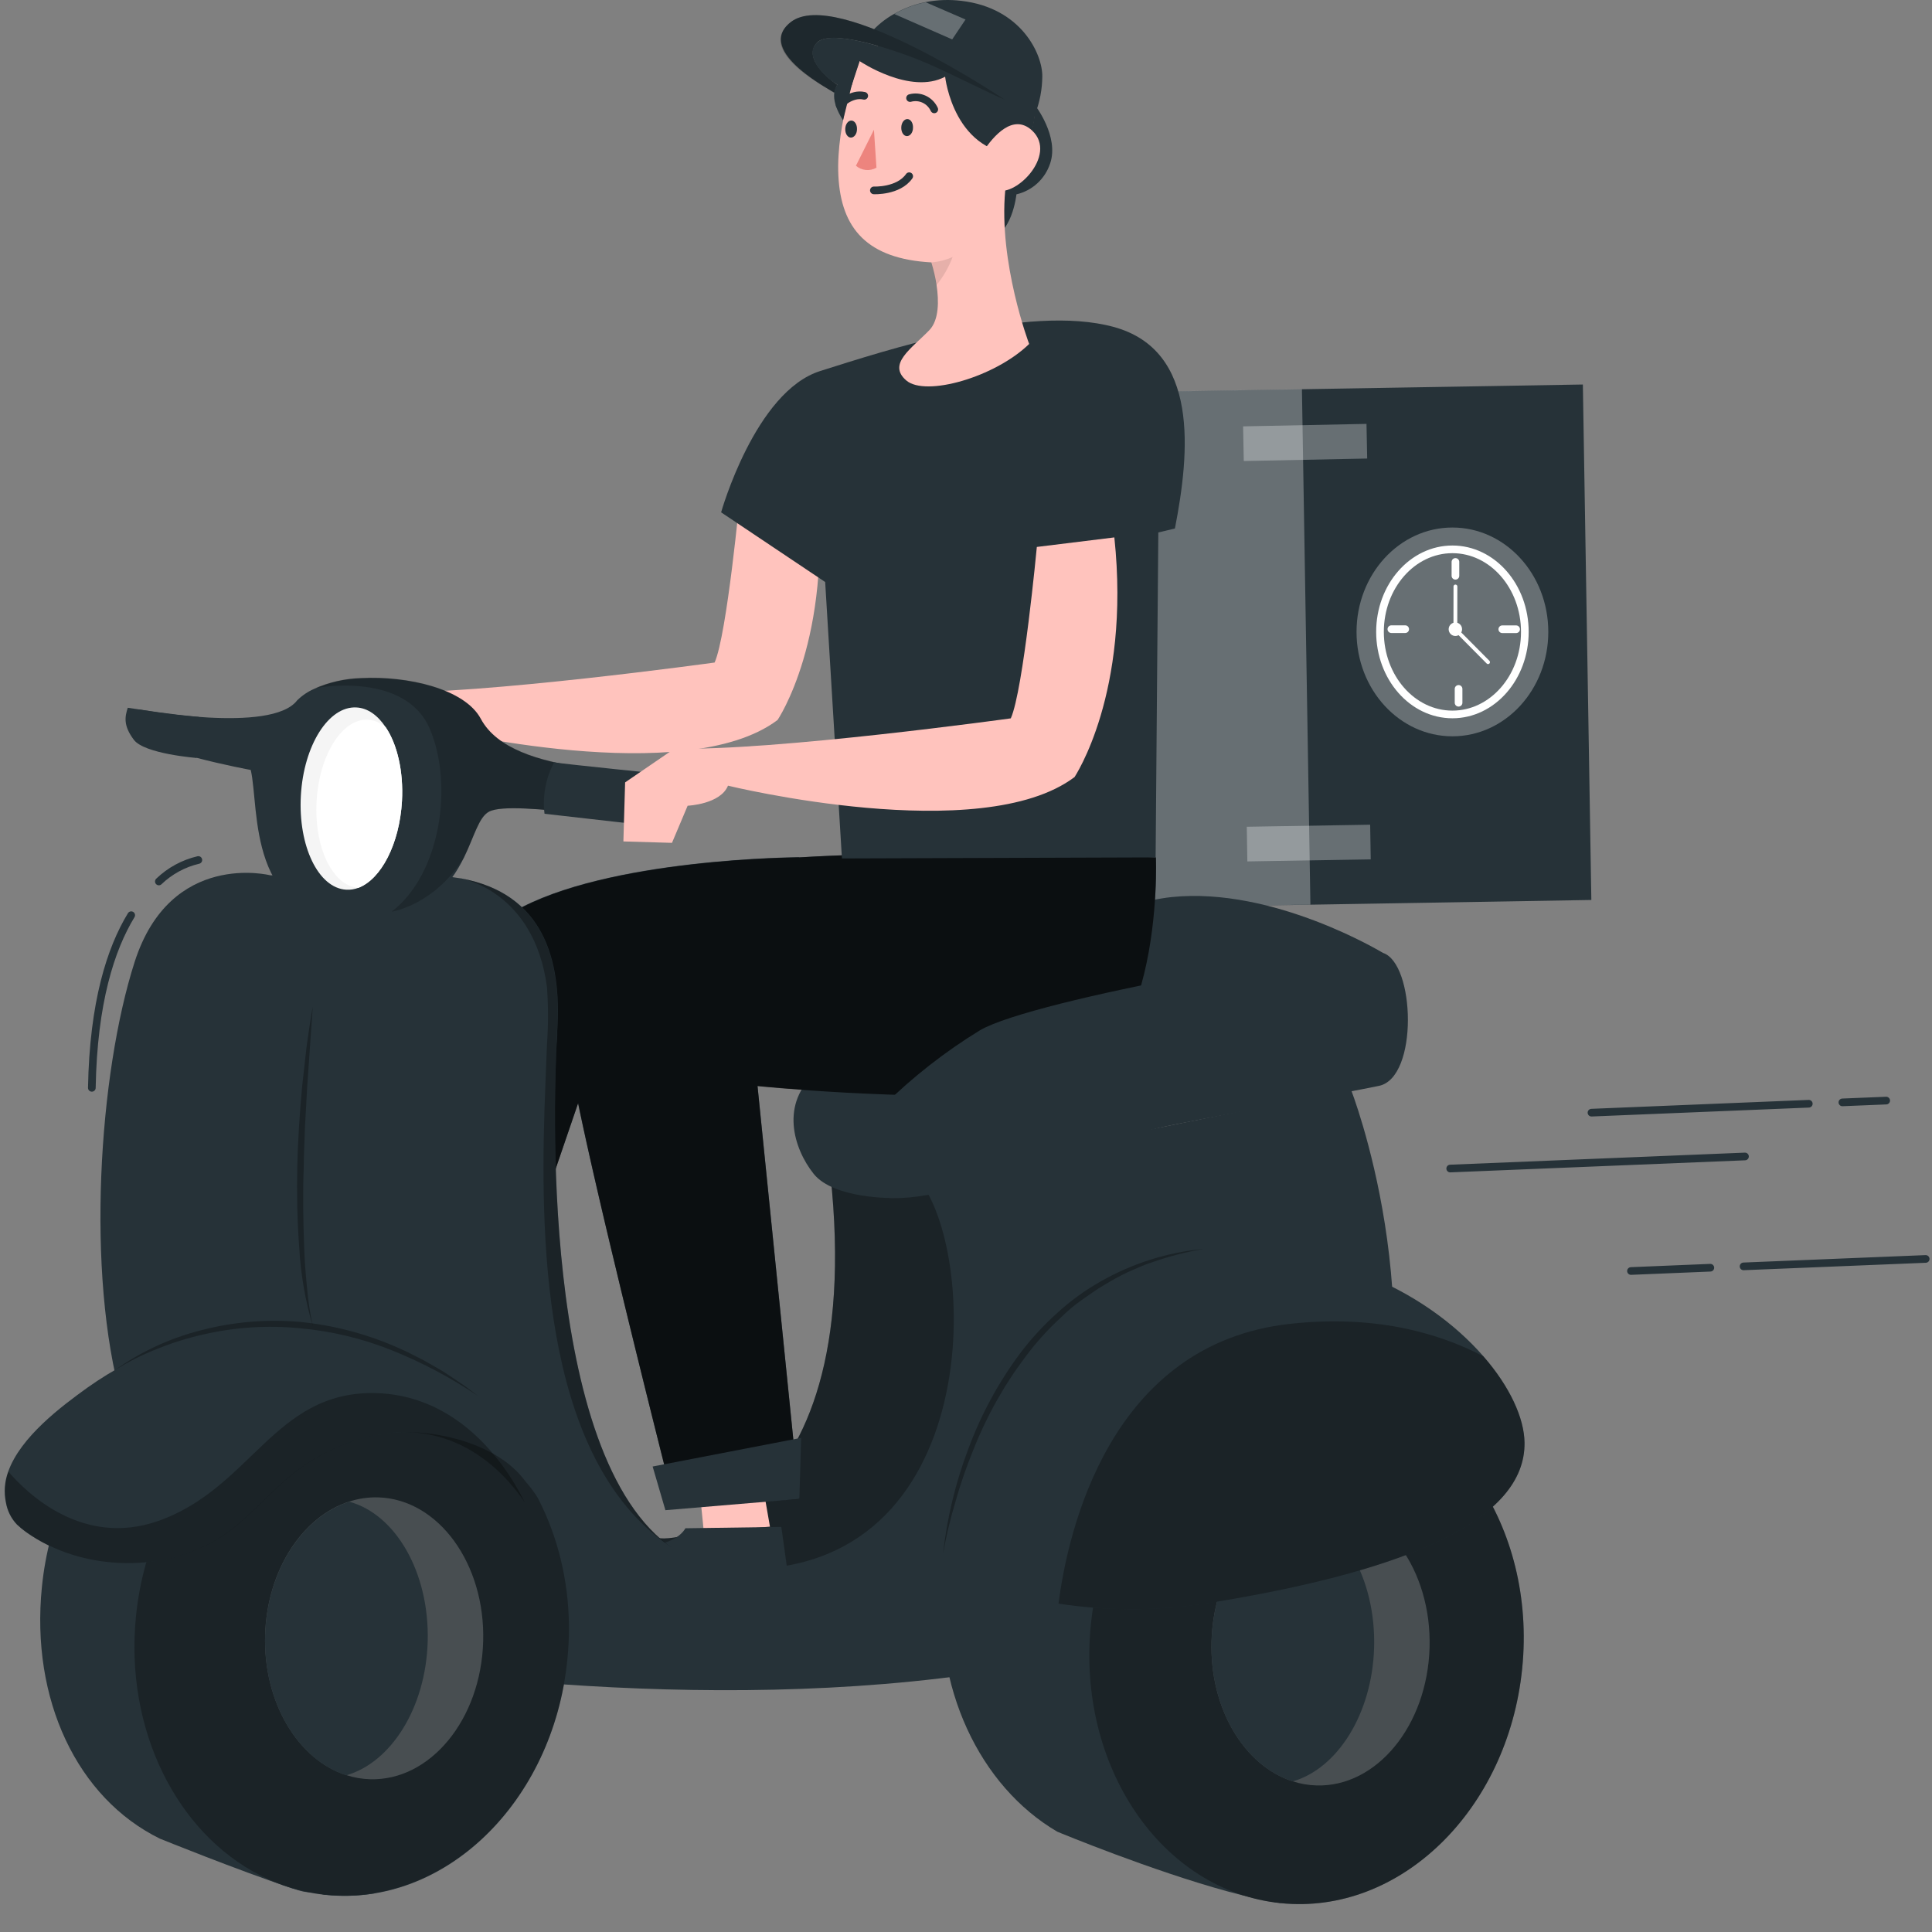 <svg width="252" height="252" viewBox="0 0 252 252" fill="none" xmlns="http://www.w3.org/2000/svg">
<rect x="0" y="0" width="252" height="252" fill="#808080" stroke="none"/>
<path d="M206.46 50.153L114.018 51.698L115.125 118.932L207.567 117.388L206.46 50.153Z" fill="#263238"/>
<path opacity="0.3" d="M169.817 50.757L113.927 51.69L115.033 118.925L170.923 117.991L169.817 50.757Z" fill="white"/>
<path opacity="0.3" d="M178.239 55.289L162.143 55.613L162.233 60.133L178.328 59.809L178.239 55.289Z" fill="white"/>
<path opacity="0.3" d="M178.717 107.57L162.624 107.839L162.698 112.358L178.791 112.089L178.717 107.57Z" fill="white"/>
<path d="M189.446 93.189C194.663 93.189 198.892 88.368 198.892 82.422C198.892 76.475 194.663 71.654 189.446 71.654C184.229 71.654 180 76.475 180 82.422C180 88.368 184.229 93.189 189.446 93.189Z" stroke="white" stroke-miterlimit="10"/>
<path d="M189.839 73.295V75.103" stroke="white" stroke-linecap="round" stroke-linejoin="round"/>
<path d="M190.248 89.856V91.663" stroke="white" stroke-linecap="round" stroke-linejoin="round"/>
<path d="M181.483 82.066H183.286" stroke="white" stroke-linecap="round" stroke-linejoin="round"/>
<path d="M195.952 82.075H197.754" stroke="white" stroke-linecap="round" stroke-linejoin="round"/>
<path d="M189.831 82.067L189.839 76.498" stroke="white" stroke-width="0.5" stroke-linecap="round" stroke-linejoin="round"/>
<path d="M190.184 82.43L194.093 86.369" stroke="white" stroke-width="0.5" stroke-linecap="round" stroke-linejoin="round"/>
<path d="M190.704 82.074C190.704 82.248 190.653 82.418 190.557 82.563C190.461 82.708 190.325 82.82 190.165 82.887C190.005 82.954 189.83 82.971 189.66 82.937C189.491 82.903 189.335 82.819 189.213 82.696C189.091 82.573 189.008 82.416 188.974 82.246C188.941 82.075 188.958 81.898 189.024 81.737C189.09 81.577 189.202 81.439 189.346 81.343C189.489 81.246 189.658 81.194 189.831 81.194C189.946 81.193 190.06 81.215 190.166 81.259C190.273 81.303 190.369 81.368 190.451 81.45C190.532 81.532 190.596 81.629 190.64 81.736C190.683 81.843 190.705 81.958 190.704 82.074Z" fill="white"/>
<path opacity="0.3" d="M189.446 96.04C196.353 96.04 201.952 89.944 201.952 82.424C201.952 74.903 196.353 68.807 189.446 68.807C182.539 68.807 176.94 74.903 176.94 82.424C176.94 89.944 182.539 96.04 189.446 96.04Z" fill="white"/>
<path d="M85.582 200.508C86.977 201.582 114.961 198.547 107.727 148.528C107.727 148.528 121.002 151.926 122.428 151.7C122.428 151.7 141.905 181.782 127.724 196.682C113.543 211.582 92.409 212.494 92.409 212.494L85.582 200.508Z" fill="#263238"/>
<path opacity="0.3" d="M85.582 200.508C86.977 201.582 114.961 198.547 107.727 148.528C107.727 148.528 121.002 151.926 122.428 151.7C122.428 151.7 141.905 181.782 127.724 196.682C113.543 211.582 92.409 212.494 92.409 212.494L85.582 200.508Z" fill="black"/>
<path d="M116.596 156.268C116.668 156.268 108.777 156.422 106.133 153.112C103.489 149.803 101.702 143.887 106.509 139.851C111.316 135.815 139.541 118.381 152.833 117.009C166.124 115.636 180.353 124.273 180.353 124.273L162.952 137.236L125.481 146.373L116.596 156.268Z" fill="#263238"/>
<path d="M91.079 192.63L91.808 199.862L100.429 199.127L99.131 191.693L91.079 192.63Z" fill="#FFC3BD"/>
<path d="M89.404 199.339L101.911 199.161L102.8 205.521C102.8 205.521 91.087 205.683 86.272 205.037C81.457 204.391 82.21 201.865 82.21 201.865C82.21 201.865 87.85 202.002 89.404 199.339Z" fill="#263238"/>
<path d="M198.546 217.643C200.413 199.154 189.334 182.875 173.799 181.282C158.264 179.69 144.157 193.387 142.29 211.876C140.422 230.365 151.502 246.644 167.037 248.236C182.571 249.829 196.679 236.132 198.546 217.643Z" fill="#263238"/>
<path d="M150.766 111.835C150.766 111.835 152.064 141.837 134.742 142.692C117.421 143.548 98.81 141.635 98.81 141.635L104.266 195.544L88.026 196.553C88.026 196.553 76.369 150.82 74.534 139.327C72.7 127.833 74.294 119.705 86.335 114.604C98.377 109.502 150.766 111.835 150.766 111.835Z" fill="#263238"/>
<path d="M53.832 207.021L75.408 143.886L104.25 111.81C104.25 111.81 79.077 111.906 66.98 118.912C54.882 125.919 54.433 134.337 52.214 144.354C49.995 154.371 41.094 201.782 41.094 201.782L53.832 207.021Z" fill="#263238"/>
<path opacity="0.7" d="M150.766 111.834C150.766 111.834 123.959 110.632 104.298 111.834C104.298 111.834 79.125 111.931 67.028 118.937C54.93 125.943 54.433 134.338 52.214 144.354C49.995 154.371 41.094 201.783 41.094 201.783L53.832 207.021L75.408 143.886C79.037 161.385 88.026 196.52 88.026 196.52L104.266 195.544L98.802 141.667C98.802 141.667 117.405 143.579 134.735 142.724C152.064 141.868 150.766 111.834 150.766 111.834Z" fill="black"/>
<path d="M106.509 63.171L96.55 64.39C96.55 64.39 94.82 82.833 93.21 86.417C93.21 86.417 62.581 90.654 50.035 90.291L43.665 94.65L43.441 102.229L49.682 102.414L51.693 97.612C51.693 97.612 55.907 97.426 56.885 95.037C56.885 95.037 89.428 102.955 101.414 93.915C101.43 93.923 108.656 83.229 106.509 63.171Z" fill="#FFC3BD"/>
<path d="M135.047 13.782C135.047 13.782 138.163 17.818 136.978 21.313C136.65 22.31 136.074 23.205 135.303 23.912C134.533 24.618 133.595 25.113 132.579 25.349C132.579 25.349 131.994 30.942 128.718 31.104C125.441 31.265 126.538 18.779 126.538 18.779L135.047 13.782Z" fill="#263238"/>
<path d="M109.818 111.971L107.631 75.915L94.059 66.827C94.059 66.827 98.498 51.063 106.99 48.392C115.482 45.72 134.005 39.594 145.238 42.637C156.47 45.68 155.18 59.03 153.25 68.934L151.086 69.45C151.086 69.45 150.75 108.476 150.734 111.834L109.818 111.971Z" fill="#263238"/>
<path d="M134.238 44.864C129.791 49.199 120.722 51.782 118.214 49.627C115.707 47.471 118.871 45.494 121.227 43.056C122.501 41.716 122.46 39.206 122.164 37.204C122.008 36.196 121.778 35.2 121.475 34.226C113.151 33.766 109.698 29.843 109.353 22.926C109.009 16.009 112.117 7.978 112.117 7.978L117.998 2.925C117.998 2.925 126.01 4.136 132.419 8.575C136.233 11.19 135.103 16.34 133.525 20.141C132.856 21.759 132.052 23.318 131.121 24.799C130.224 34.266 134.238 44.864 134.238 44.864Z" fill="#FFC3BD"/>
<path d="M113.984 24.833C113.984 24.833 117.189 24.986 118.591 22.984" stroke="#263238" stroke-linecap="round" stroke-linejoin="round"/>
<path d="M119.087 16.663C119.087 17.277 118.719 17.761 118.286 17.753C117.854 17.745 117.541 17.236 117.557 16.623C117.573 16.009 117.926 15.525 118.358 15.533C118.791 15.541 119.112 16.05 119.087 16.663Z" fill="#263238"/>
<path d="M111.781 16.856C111.781 17.47 111.412 17.954 110.98 17.946C110.547 17.938 110.235 17.429 110.251 16.816C110.267 16.202 110.619 15.718 111.052 15.726C111.484 15.734 111.805 16.251 111.781 16.856Z" fill="#263238"/>
<path d="M114.32 21.87L113.992 16.922L111.645 21.62C112.011 21.934 112.464 22.126 112.943 22.171C113.422 22.216 113.903 22.111 114.32 21.87Z" fill="#ED847E"/>
<path d="M118.703 12.79C119.318 12.62 119.972 12.675 120.55 12.945C121.128 13.216 121.592 13.684 121.86 14.267" stroke="#263238" stroke-linecap="round" stroke-linejoin="round"/>
<path d="M109.521 13.701C109.521 13.701 110.996 12.087 112.726 12.498" stroke="#263238" stroke-linecap="round" stroke-linejoin="round"/>
<path d="M133.581 20.142C124.415 20.474 123.278 10.005 123.278 10.005C118.743 12.426 112.149 7.987 112.149 7.987L118.03 2.918C118.03 2.918 126.042 4.145 132.451 8.568C136.289 11.191 135.159 16.357 133.581 20.142Z" fill="#263238"/>
<path d="M109.201 11.053C109.201 11.053 104.458 7.873 106.549 5.581C108.64 3.289 121.451 7.647 131.025 12.991C131.025 12.991 109.097 -1.788 103.136 2.885C98.209 6.751 109.137 12.119 108.809 12.111L109.201 11.053Z" fill="#263238"/>
<path d="M135.952 9.972C135.939 11.646 135.624 13.303 135.023 14.864L113.487 4.371C114.38 3.333 115.449 2.464 116.644 1.804C117.918 1.07 119.304 0.551 120.746 0.27C122.275 -0.024 123.839 -0.078 125.385 0.109C133.26 1.021 135.992 7.123 135.952 9.972Z" fill="#263238"/>
<path d="M86.48 106.483C85.078 107.96 66.947 104.175 63.783 105.87C62.445 106.58 61.86 109.098 60.514 111.859C58.679 115.612 55.418 119.728 46.894 120.003C32.088 120.479 33.875 105.345 32.705 100.429C32.705 100.429 18.685 97.855 17.948 95.377C17.211 92.899 18.116 92.528 18.116 92.528C18.116 92.528 35.413 95.756 38.762 91.349C39.411 90.711 40.172 90.199 41.005 89.84C42.928 88.988 44.995 88.52 47.094 88.46C53.191 88.137 60.626 89.864 62.709 93.754C66.939 101.689 85.078 99.905 86.744 101.987C88.411 104.07 87.882 105.006 86.48 106.483Z" fill="#263238"/>
<path d="M40.581 116.823C40.581 116.823 16.258 150.723 36.287 202.906" stroke="#263238" stroke-linecap="round" stroke-linejoin="round"/>
<path d="M72.683 134.435C72.683 134.435 72.683 134.499 72.683 134.628C72.683 134.757 72.683 134.83 72.683 134.975V135.056C72.394 138.321 71.859 141.559 71.081 144.742C69.976 149.448 68.509 153.927 67.3 157.527C62.172 172.823 62.765 189.305 62.765 189.305C61.067 187.174 57.958 185.656 54.072 184.591C39.924 180.676 15.905 182.775 15.905 182.775C11.194 166.123 12.876 140.06 17.563 125.467C22.25 110.874 35.245 114.167 35.245 114.167C35.245 114.167 48.961 114.571 50.683 114.385C53.836 114 57.027 114.065 60.161 114.579C70.753 116.532 73.3 124.967 72.683 134.435Z" fill="#263238"/>
<path d="M178.286 197.965C154.251 219.823 107.855 222.115 73.333 219.693L53.993 184.639L46.157 170.441L71.33 136.258L72.66 134.458C72.66 134.458 72.66 134.523 72.66 134.652C72.66 134.781 72.66 134.854 72.66 134.999V135.08C72.315 141.174 70.088 190.079 87.882 202.073L88.026 202.178C90.434 203.746 93.228 204.607 96.094 204.664C128.742 205.617 127.829 162.693 119.528 153.499L176.179 142.03C176.179 142.03 187.363 170.401 178.286 197.965Z" fill="#263238"/>
<path d="M115.274 144.193C115.274 144.193 109.962 148.633 112.702 154.589C115.442 160.546 141.857 148.98 152.256 146.873C162.655 144.766 174.689 142.708 179.864 141.635C185.04 140.561 184.591 125.605 180.361 124.281C176.131 122.957 134.694 130.334 127.82 134.386C123.281 137.163 119.072 140.454 115.274 144.193Z" fill="#263238"/>
<path d="M128.573 23.84C128.068 23.291 127.762 22.587 127.705 21.841C127.648 21.094 127.844 20.351 128.261 19.731C129.543 17.794 132.13 14.719 134.614 17.019C138.091 20.248 132.154 26.116 129.695 24.695C129.283 24.465 128.905 24.177 128.573 23.84Z" fill="#FFC3BD"/>
<path opacity="0.2" d="M109.201 11.053C109.201 11.053 104.458 7.873 106.549 5.581C107.479 4.564 110.259 4.774 114.016 5.855C116.432 6.511 118.799 7.339 121.098 8.333C124.399 9.778 127.908 11.627 131.025 12.991C131.025 12.991 109.097 -1.788 103.136 2.885C98.209 6.751 108.456 11.764 108.816 12.103L108.993 11.449L109.201 11.053Z" fill="black"/>
<path d="M111.452 9.674C111.452 9.674 106.645 10.481 109.962 15.695L111.452 9.674Z" fill="#263238"/>
<path d="M116.059 6.494C116.059 6.494 108.809 3.928 106.79 5.38C104.771 6.833 106.886 9.602 109.193 11.03L111.044 11.273L112.133 7.963L114.954 7.616L116.059 6.494Z" fill="#263238"/>
<path opacity="0.3" d="M125.938 2.547L124.199 5.138L116.644 1.829C117.919 1.094 119.304 0.576 120.746 0.295L125.938 2.547Z" fill="white"/>
<path opacity="0.1" d="M124.255 33.518C123.755 34.858 123.038 36.104 122.132 37.207C121.976 36.198 121.745 35.203 121.443 34.228C122.414 34.16 123.366 33.919 124.255 33.518Z" fill="black"/>
<path d="M52.43 104.497C52.11 110.091 49.706 114.668 46.758 115.798C46.248 115.995 45.701 116.081 45.155 116.048C41.518 115.838 38.874 110.341 39.243 103.779C39.611 97.217 42.864 92.067 46.501 92.277C47.984 92.358 49.289 93.318 50.307 94.86C51.805 97.072 52.646 100.607 52.43 104.497Z" fill="#F5F5F5"/>
<path d="M52.43 104.498C52.11 110.091 49.706 114.668 46.758 115.798C43.393 115.604 40.95 110.527 41.294 104.498C41.639 98.469 44.635 93.682 48 93.876C48.867 93.941 49.687 94.296 50.331 94.885C51.805 97.072 52.647 100.607 52.43 104.498Z" fill="white"/>
<path d="M182.276 183.784C176.083 179.401 152.12 175.099 152.12 175.099C137.562 175.099 124.784 188.296 123.021 205.819C121.579 220.073 127.828 233.012 137.899 238.912C137.899 238.912 138.74 239.267 140.15 239.824C145.486 241.947 159.026 247.089 167.029 248.219" fill="#263238"/>
<path opacity="0.3" d="M198.546 217.643C200.413 199.154 189.334 182.875 173.799 181.282C158.264 179.69 144.157 193.387 142.29 211.876C140.422 230.365 151.502 246.644 167.037 248.236C182.571 249.829 196.679 236.132 198.546 217.643Z" fill="black"/>
<path d="M73.997 216.568C75.864 198.079 64.784 181.799 49.25 180.207C33.715 178.614 19.608 192.312 17.741 210.801C15.873 229.29 26.953 245.569 42.487 247.161C58.022 248.754 72.129 235.057 73.997 216.568Z" fill="#263238"/>
<path d="M63.15 186.374L48.825 246.967C46.735 247.308 44.609 247.37 42.503 247.152H42.343C39.595 246.442 40.821 247.209 38.065 246.289C31.055 243.956 20.872 239.832 20.872 239.832C10.08 234.545 3.983 221.687 5.465 206.997C7.26 189.199 19.934 175.905 34.852 176.995C34.852 176.995 41.935 178.311 49.225 180.224C52.43 181.031 55.635 181.991 58.27 182.992C60.016 183.935 61.652 185.069 63.15 186.374Z" fill="#263238"/>
<path opacity="0.3" d="M73.998 216.529C72.395 232.47 61.684 244.844 48.809 246.935C46.719 247.276 44.594 247.338 42.488 247.12H42.328C39.394 246.801 36.543 245.945 33.915 244.594C23.091 239.065 16.241 225.634 17.74 210.782C19.606 192.307 33.683 178.626 49.21 180.191H49.25C52.402 180.512 55.462 181.453 58.255 182.96C60 183.905 61.637 185.042 63.134 186.35C70.801 193.065 75.264 204.333 73.998 216.529Z" fill="black"/>
<path d="M70.096 195.302C69.626 194.548 69.09 193.837 68.494 193.18C64.912 188.256 56.724 186.416 51.365 186.851C47.256 187.255 43.311 188.681 39.884 191C35.974 193.551 33.178 197.457 29.3 200.137C21.946 205.254 10.785 205.109 3.399 199.839C2.982 199.54 2.586 199.214 2.213 198.862C1.46 198.072 0.958 197.075 0.771 195.996C0.488 194.65 0.591 193.251 1.067 191.961C2.67 187.425 8.013 183.437 11.386 181.008C18.225 176.147 26.268 173.294 34.62 172.767C58.439 171.112 68.598 191.606 70.096 195.302Z" fill="#263238"/>
<path opacity="0.3" d="M68.446 195.947C63.326 188.505 56.757 186.415 51.397 186.851C47.288 187.255 43.343 188.68 39.916 190.999C36.006 193.55 33.21 197.456 29.333 200.136C21.978 205.254 10.818 205.108 3.431 199.838C3.014 199.539 2.618 199.213 2.245 198.861C1.492 198.072 0.99 197.074 0.803 195.996C0.52 194.649 0.623 193.25 1.099 191.96C3.575 194.841 10.786 201.783 20.552 198.417C32.73 194.179 35.702 181.588 48.721 181.701C59.064 181.822 65.433 189.894 68.446 195.947Z" fill="black"/>
<g opacity="0.3">
<path d="M14.872 178.788C18.346 176.3 22.254 174.496 26.392 173.469C30.535 172.406 34.824 172.052 39.083 172.419C43.335 172.832 47.498 173.899 51.429 175.583L52.887 176.229L54.313 176.947C55.275 177.399 56.18 177.964 57.109 178.481C58.039 178.998 58.896 179.635 59.785 180.208C60.675 180.781 61.508 181.451 62.357 182.089C58.863 179.731 55.133 177.748 51.229 176.173C47.332 174.598 43.226 173.61 39.043 173.243C34.869 172.841 30.657 173.113 26.569 174.05C24.516 174.508 22.504 175.134 20.552 175.922C18.571 176.691 16.669 177.65 14.872 178.788Z" fill="black"/>
</g>
<g opacity="0.3">
<path d="M40.813 173.017C39.814 169.651 39.215 166.177 39.027 162.669C38.762 159.174 38.706 155.663 38.778 152.176C38.85 148.689 39.091 145.17 39.411 141.683L39.996 136.469C40.252 134.734 40.477 132.998 40.797 131.271L40.068 141.764L39.78 146.994C39.732 148.738 39.628 150.481 39.62 152.225C39.483 155.711 39.547 159.198 39.676 162.718C39.732 164.461 39.868 166.196 40.044 167.932C40.185 169.642 40.442 171.341 40.813 173.017Z" fill="black"/>
</g>
<path opacity="0.3" d="M87.842 202.001C71.114 191.161 70.449 163.193 71.017 144.742C71.122 141.57 71.25 138.688 71.346 136.21C71.522 133.73 71.522 131.24 71.346 128.76C69.656 116.088 60.041 114.562 60.041 114.562H60.082C70.729 116.532 73.277 124.967 72.66 134.435C72.66 134.435 72.66 134.499 72.66 134.628C72.66 134.757 72.66 134.83 72.66 134.975V135.056C72.299 141.15 70.072 190.055 87.842 202.001Z" fill="black"/>
<path opacity="0.2" d="M86.48 106.483C85.078 107.96 66.947 104.175 63.782 105.87C62.445 106.58 61.86 109.098 60.514 111.859C56.732 117.912 51.413 118.865 51.084 118.913C57.429 114.07 59.2 102.415 56.051 95.046C52.903 87.677 41.63 89.59 40.989 89.808C42.911 88.956 44.979 88.487 47.078 88.427C53.175 88.104 60.61 89.832 62.693 93.722C66.923 101.656 85.062 99.873 86.728 101.955C88.394 104.038 87.882 105.006 86.48 106.483Z" fill="black"/>
<path d="M72.283 99.437C71.181 101.486 70.742 103.831 71.025 106.144L86.384 107.888C87.169 106.972 87.749 105.897 88.085 104.736C88.421 103.574 88.505 102.353 88.331 101.156C88.331 101.156 73.117 99.615 72.283 99.437Z" fill="#263238"/>
<path d="M25.647 98.863C25.647 98.863 24.117 95.586 25.951 93.511C21.849 93.14 19.31 92.704 16.666 92.317C16.273 93.519 16.081 94.674 17.467 96.506C18.853 98.338 25.647 98.863 25.647 98.863Z" fill="#263238"/>
<path d="M17.114 119.374C14.455 123.741 12.179 130.731 11.979 141.893" stroke="#263238" stroke-linecap="round" stroke-linejoin="round"/>
<path d="M25.871 112.174C23.936 112.626 22.157 113.593 20.72 114.975" stroke="#263238" stroke-linecap="round" stroke-linejoin="round"/>
<path d="M145.35 70.097L135.239 71.34C135.239 71.34 133.477 90.058 131.842 93.698C131.842 93.698 100.749 98.008 88.002 97.629L81.537 102.052L81.312 109.752L87.65 109.938L89.693 105.095C89.693 105.095 93.971 104.909 94.956 102.479C94.956 102.479 127.997 110.551 140.166 101.349C140.158 101.317 147.505 90.461 145.35 70.097Z" fill="#FFC3BD"/>
<path opacity="0.2" d="M63.022 214.108C62.733 224.262 56.132 232.301 48.272 232.075C47.216 232.044 46.169 231.862 45.163 231.535C38.866 229.517 34.332 222.035 34.58 213.277C34.828 204.802 39.467 197.796 45.564 195.851C46.782 195.456 48.058 195.273 49.338 195.31C57.197 195.544 63.318 203.987 63.022 214.108Z" fill="#FAFAFA"/>
<path d="M55.787 214.109C55.539 222.778 50.98 229.905 45.163 231.56C38.866 229.542 34.332 222.059 34.58 213.302C34.828 204.827 39.467 197.821 45.564 195.875C51.621 197.53 56.035 205.133 55.787 214.109Z" fill="#263238"/>
<path opacity="0.2" d="M186.466 214.915C186.17 225.069 179.568 233.117 171.717 232.883C170.66 232.855 169.613 232.673 168.608 232.342C162.303 230.324 157.768 222.85 158.025 214.084C158.265 205.617 162.904 198.603 169.001 196.658C170.219 196.263 171.495 196.08 172.774 196.117C180.634 196.351 186.754 204.778 186.466 214.915Z" fill="#FAFAFA"/>
<path d="M179.231 214.915C178.975 223.576 174.424 230.703 168.608 232.357C162.303 230.34 157.768 222.865 158.025 214.1C158.265 205.633 162.904 198.619 169.001 196.673C175.065 198.328 179.488 205.931 179.231 214.915Z" fill="#263238"/>
<path d="M198.852 188.165C198.988 198.15 183.902 204.76 158.658 208.925C151.853 210.131 144.898 210.212 138.067 209.167C126.851 207.303 121.371 202.525 121.371 202.525C121.371 202.525 124.223 168.019 152.448 163.644C171.677 160.674 186.146 168.487 193.484 176.906C196.937 180.861 198.812 184.969 198.852 188.165Z" fill="#263238"/>
<path opacity="0.3" d="M198.852 188.167C198.988 198.151 183.902 204.762 158.657 208.927C151.853 210.132 144.898 210.214 138.067 209.169C139.277 199.798 144.709 175.22 168.32 172.67C179.031 171.507 187.299 173.687 193.484 176.907C196.937 180.862 198.812 184.971 198.852 188.167Z" fill="black"/>
<g opacity="0.3">
<path d="M123.005 202.68C123.525 197.983 124.637 193.372 126.314 188.958C127.964 184.499 130.241 180.302 133.076 176.496C134.509 174.604 136.118 172.855 137.883 171.273C139.632 169.666 141.559 168.269 143.627 167.109C147.743 164.771 152.302 163.337 157.007 162.903C154.702 163.292 152.434 163.881 150.229 164.663C149.116 165.002 148.066 165.527 147.024 165.97C145.979 166.475 144.961 167.032 143.972 167.641C142.963 168.222 142.033 168.925 141.08 169.578C140.126 170.232 139.245 171.007 138.404 171.822C136.693 173.389 135.134 175.116 133.749 176.98C130.935 180.713 128.641 184.816 126.931 189.176C126.043 191.348 125.278 193.568 124.64 195.827C123.96 198.076 123.414 200.365 123.005 202.68Z" fill="black"/>
</g>
<path d="M85.126 191.283L86.792 196.981L104.266 195.512L104.498 187.545L85.126 191.283Z" fill="#263238"/>
<path d="M189.158 152.418L227.606 150.844" stroke="#263238" stroke-linecap="round" stroke-linejoin="round"/>
<path d="M240.312 143.789L246.025 143.555" stroke="#263238" stroke-linecap="round" stroke-linejoin="round"/>
<path d="M207.585 145.13L235.93 143.967" stroke="#263238" stroke-linecap="round" stroke-linejoin="round"/>
<path d="M227.422 165.179L251.177 164.21" stroke="#263238" stroke-linecap="round" stroke-linejoin="round"/>
<path d="M212.736 165.783L223.087 165.355" stroke="#263238" stroke-linecap="round" stroke-linejoin="round"/>
</svg>
